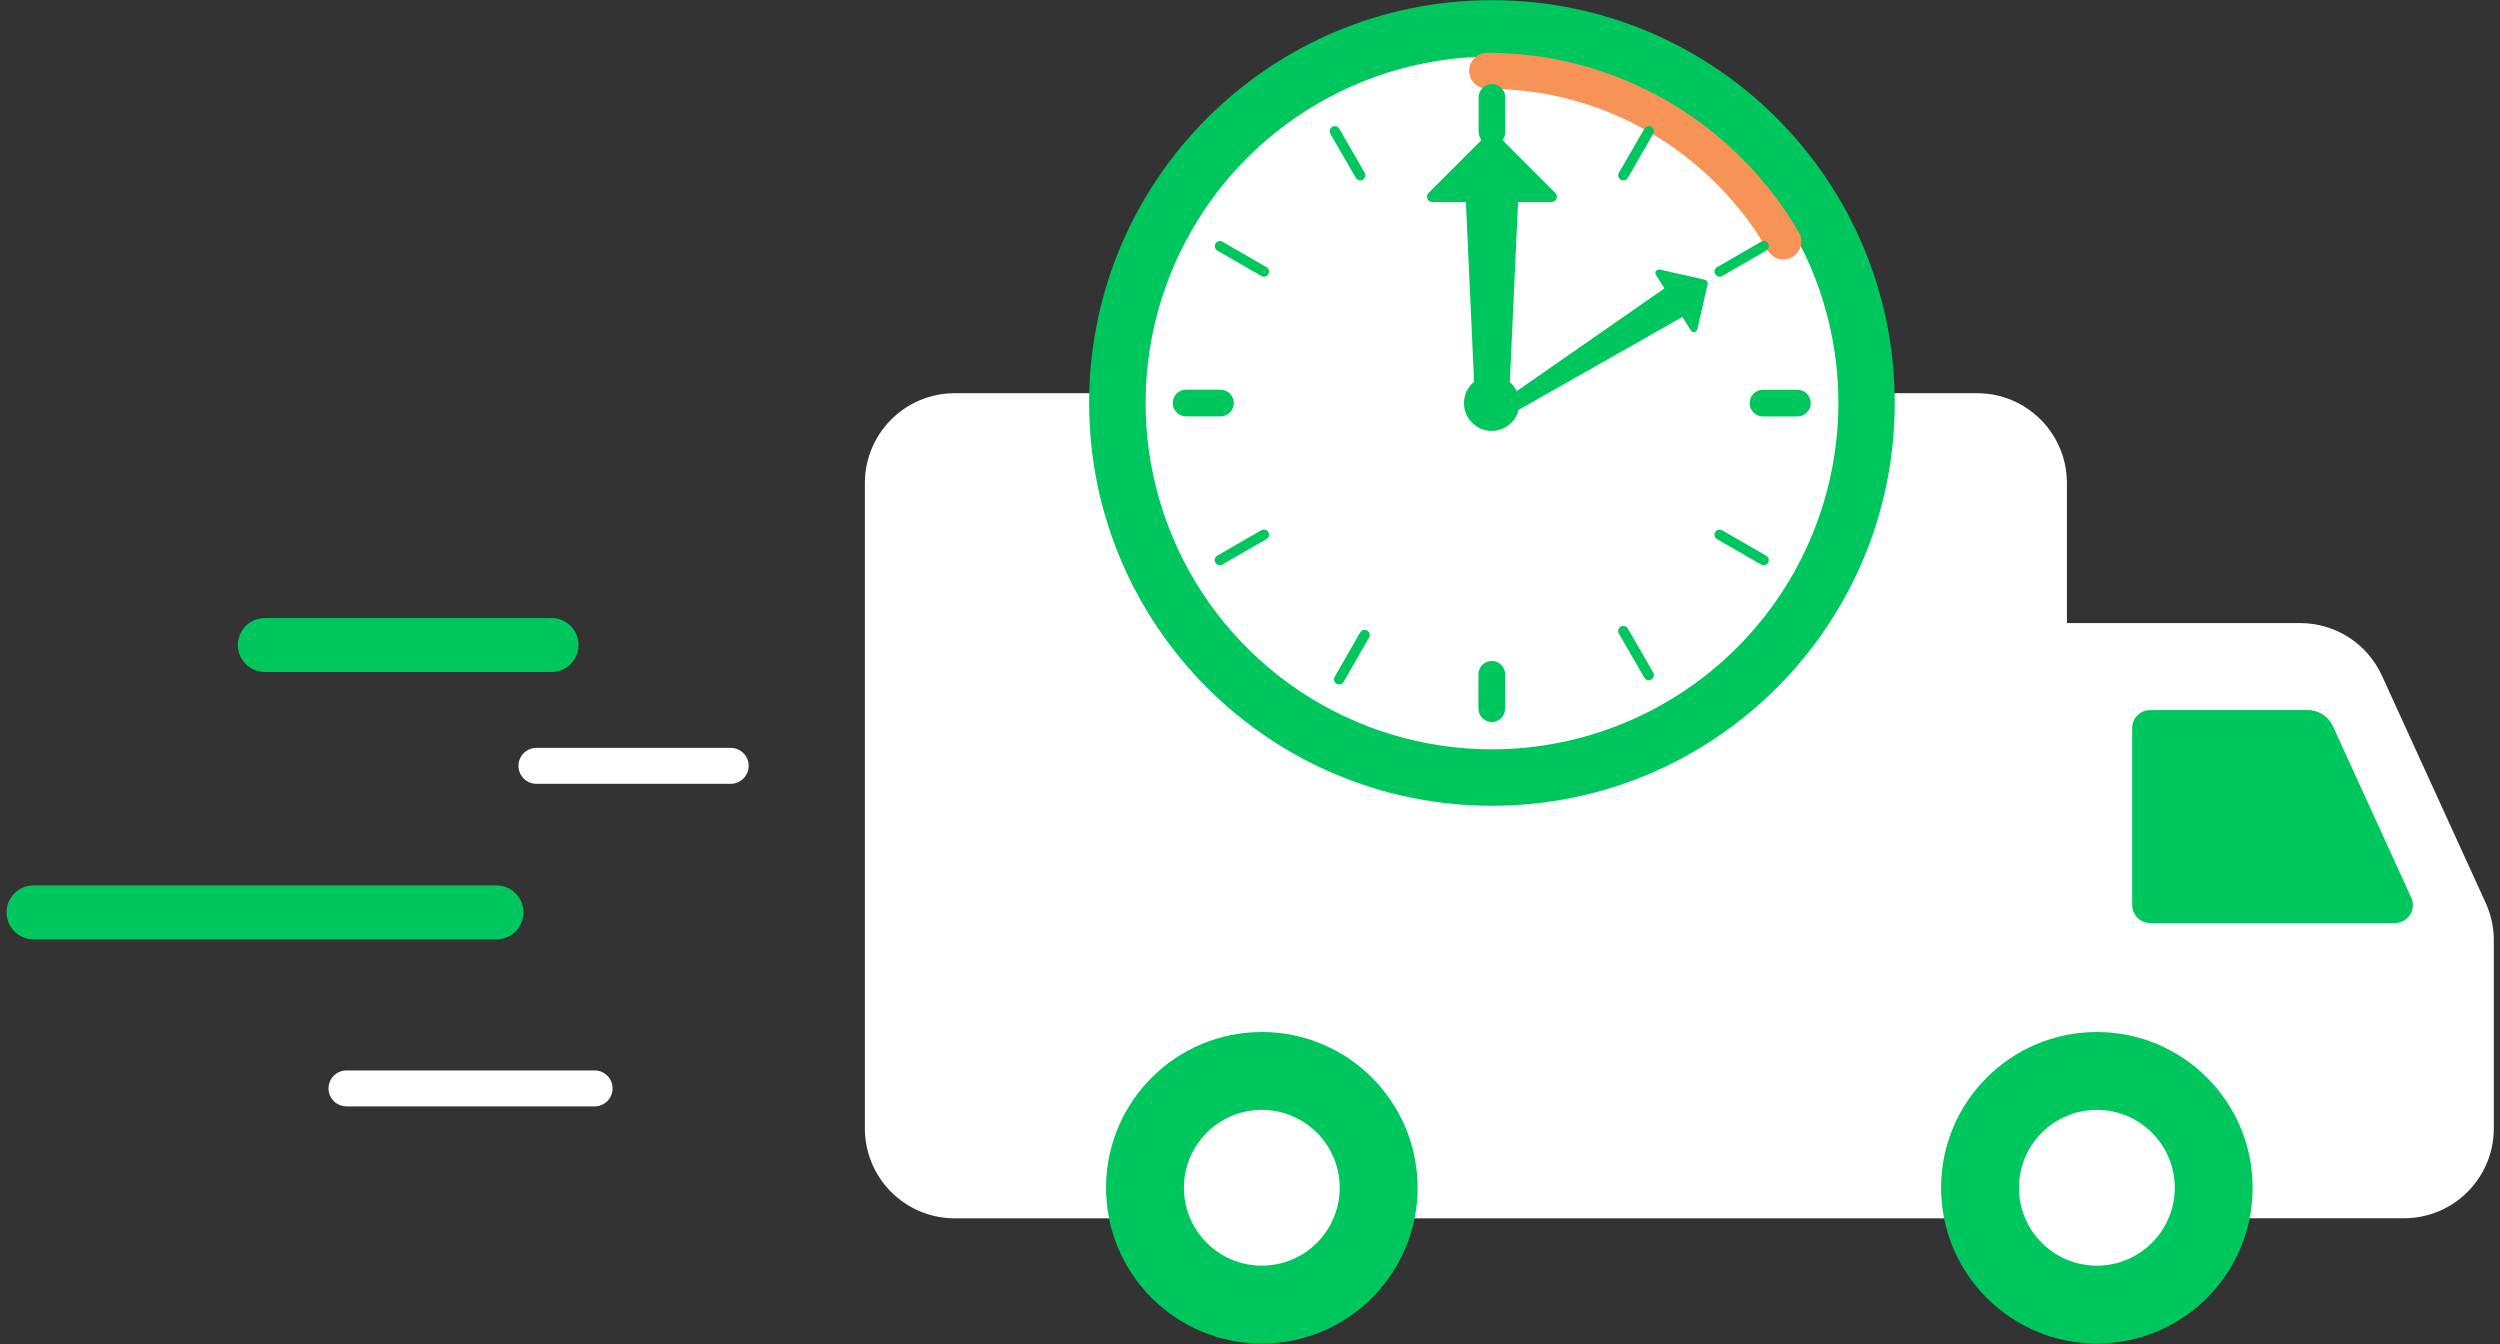 <svg width="212" height="114" viewBox="0 0 212 114" fill="none" xmlns="http://www.w3.org/2000/svg">
<rect x="0" y="0" width="212" height="114" fill="#333333" stroke="none"/>
<path fill-rule="evenodd" clip-rule="evenodd" d="M73.342 40.965C73.342 36.756 76.754 33.344 80.963 33.344H167.654C171.863 33.344 175.275 36.756 175.275 40.965V52.837H195.053C198.037 52.837 200.747 54.578 201.986 57.293L210.786 76.565C211.24 77.559 211.475 78.638 211.475 79.731V95.688C211.475 99.897 208.063 103.309 203.854 103.309H175.275V103.315H80.963C76.754 103.315 73.342 99.903 73.342 95.694V40.965Z" fill="white"/>
<path d="M195.698 60.211H182.333C181.492 60.211 180.809 60.893 180.809 61.735V76.75C180.809 77.592 181.492 78.274 182.333 78.274H203.084C204.194 78.274 204.932 77.126 204.471 76.117L197.835 61.584C197.453 60.748 196.618 60.211 195.698 60.211Z" fill="#00C65E"/>
<path d="M177.813 113.934C170.517 113.934 164.603 108.019 164.603 100.724C164.603 93.428 170.517 87.514 177.813 87.514C185.109 87.514 191.023 93.428 191.023 100.724C191.023 108.019 185.109 113.934 177.813 113.934Z" fill="#00C65E"/>
<path d="M177.813 107.327C174.166 107.327 171.208 104.37 171.208 100.722C171.208 97.074 174.166 94.117 177.813 94.117C181.461 94.117 184.418 97.074 184.418 100.722C184.418 104.37 181.461 107.327 177.813 107.327Z" fill="white"/>
<path d="M107.002 113.934C99.706 113.934 93.792 108.019 93.792 100.724C93.792 93.428 99.706 87.514 107.002 87.514C114.297 87.514 120.212 93.428 120.212 100.724C120.212 108.019 114.297 113.934 107.002 113.934Z" fill="#00C65E"/>
<path d="M107.002 107.327C103.354 107.327 100.397 104.37 100.397 100.722C100.397 97.074 103.354 94.117 107.002 94.117C110.65 94.117 113.607 97.074 113.607 100.722C113.607 104.37 110.65 107.327 107.002 107.327Z" fill="white"/>
<path d="M22.456 54.697L46.773 54.697" stroke="#00C65E" stroke-width="4.573" stroke-linecap="round"/>
<path d="M45.488 64.943L61.962 64.943" stroke="white" stroke-width="3.048" stroke-linecap="round"/>
<path d="M2.844 77.371L42.107 77.371" stroke="#00C65E" stroke-width="4.573" stroke-linecap="round"/>
<path d="M29.382 92.297L50.424 92.297" stroke="white" stroke-width="3.048" stroke-linecap="round"/>
<path d="M126.516 68.329C145.381 68.329 160.674 53.036 160.674 34.171C160.674 15.307 145.381 0.014 126.516 0.014C107.651 0.014 92.358 15.307 92.358 34.171C92.358 53.036 107.651 68.329 126.516 68.329Z" fill="#00C65E"/>
<path d="M126.516 63.19C142.545 63.19 155.538 50.196 155.538 34.168C155.538 18.14 142.545 5.146 126.516 5.146C110.488 5.146 97.495 18.14 97.495 34.168C97.495 50.196 110.488 63.19 126.516 63.19Z" fill="white"/>
<path d="M126.516 63.544C120.706 63.543 115.027 61.82 110.198 58.591C105.368 55.363 101.604 50.775 99.381 45.407C97.159 40.039 96.578 34.133 97.712 28.435C98.846 22.738 101.644 17.504 105.752 13.397C109.861 9.289 115.095 6.492 120.793 5.359C126.491 4.226 132.397 4.808 137.764 7.032C143.131 9.255 147.719 13.02 150.946 17.851C154.174 22.681 155.896 28.36 155.896 34.17C155.887 41.959 152.789 49.426 147.28 54.933C141.772 60.44 134.305 63.537 126.516 63.544ZM126.516 5.501C120.846 5.501 115.303 7.183 110.588 10.333C105.874 13.483 102.199 17.96 100.03 23.199C97.86 28.437 97.292 34.202 98.398 39.763C99.504 45.324 102.235 50.432 106.244 54.441C110.253 58.451 115.362 61.181 120.923 62.287C126.484 63.393 132.248 62.826 137.487 60.656C142.725 58.486 147.203 54.812 150.353 50.097C153.503 45.383 155.184 39.84 155.184 34.17C155.178 26.567 152.156 19.278 146.781 13.901C141.407 8.524 134.118 5.499 126.516 5.49V5.501Z" fill="white"/>
<path d="M126.107 5.998C136.836 5.998 146.206 11.821 151.228 20.479" stroke="#F89358" stroke-width="3.048" stroke-linecap="round"/>
<path d="M126.498 36.54C127.797 36.54 128.849 35.487 128.849 34.189C128.849 32.89 127.797 31.838 126.498 31.838C125.2 31.838 124.147 32.89 124.147 34.189C124.147 35.487 125.2 36.54 126.498 36.54Z" fill="#00C65E"/>
<path d="M127.651 11.179V8.261C127.651 7.636 127.145 7.129 126.519 7.129C125.894 7.129 125.387 7.636 125.387 8.261V11.179C125.387 11.805 125.894 12.311 126.519 12.311C127.145 12.311 127.651 11.805 127.651 11.179Z" fill="#00C65E"/>
<path d="M127.634 60.097V57.179C127.634 56.554 127.127 56.047 126.502 56.047C125.876 56.047 125.37 56.554 125.37 57.179V60.097C125.37 60.722 125.876 61.229 126.502 61.229C127.127 61.229 127.634 60.722 127.634 60.097Z" fill="#00C65E"/>
<path d="M103.496 33.044H100.578C99.953 33.044 99.446 33.551 99.446 34.177C99.446 34.802 99.953 35.309 100.578 35.309H103.496C104.121 35.309 104.628 34.802 104.628 34.177C104.628 33.551 104.121 33.044 103.496 33.044Z" fill="#00C65E"/>
<path d="M152.42 33.05H149.501C148.876 33.05 148.369 33.557 148.369 34.182C148.369 34.808 148.876 35.315 149.501 35.315H152.42C153.045 35.315 153.552 34.808 153.552 34.182C153.552 33.557 153.045 33.05 152.42 33.05Z" fill="#00C65E"/>
<path d="M112.814 11.346L114.97 15.082C115.09 15.289 115.356 15.361 115.564 15.241C115.771 15.121 115.843 14.855 115.723 14.647L113.566 10.911C113.446 10.704 113.18 10.633 112.973 10.752C112.765 10.872 112.694 11.138 112.814 11.346Z" fill="#00C65E"/>
<path d="M103.229 21.249L106.965 23.406C107.173 23.526 107.438 23.455 107.558 23.247C107.678 23.04 107.607 22.774 107.399 22.654L103.663 20.497C103.456 20.377 103.19 20.448 103.07 20.656C102.95 20.864 103.021 21.129 103.229 21.249Z" fill="#00C65E"/>
<path d="M103.656 47.872L107.392 45.715C107.6 45.596 107.671 45.33 107.551 45.122C107.431 44.914 107.166 44.843 106.958 44.963L103.222 47.12C103.014 47.24 102.943 47.506 103.063 47.713C103.183 47.921 103.449 47.992 103.656 47.872Z" fill="#00C65E"/>
<path d="M113.94 57.819L116.097 54.066C116.217 53.857 116.145 53.591 115.937 53.471C115.728 53.351 115.462 53.423 115.342 53.632L113.185 57.385C113.065 57.593 113.137 57.86 113.345 57.98C113.554 58.1 113.82 58.028 113.94 57.819Z" fill="#00C65E"/>
<path d="M140.19 57.027L138.033 53.291C137.913 53.084 137.647 53.013 137.439 53.133C137.232 53.252 137.16 53.518 137.28 53.726L139.437 57.462C139.557 57.669 139.823 57.74 140.031 57.621C140.238 57.501 140.309 57.235 140.19 57.027Z" fill="#00C65E"/>
<path d="M149.775 47.124L146.039 44.967C145.831 44.847 145.565 44.918 145.446 45.126C145.326 45.334 145.397 45.599 145.604 45.719L149.34 47.876C149.548 47.996 149.814 47.925 149.934 47.717C150.054 47.509 149.982 47.244 149.775 47.124Z" fill="#00C65E"/>
<path d="M149.347 20.495L145.611 22.652C145.403 22.772 145.332 23.037 145.452 23.245C145.572 23.453 145.837 23.524 146.045 23.404L149.781 21.247C149.989 21.127 150.06 20.861 149.94 20.654C149.82 20.446 149.554 20.375 149.347 20.495Z" fill="#00C65E"/>
<path d="M139.442 10.913L137.285 14.649C137.165 14.856 137.236 15.122 137.444 15.242C137.652 15.362 137.917 15.291 138.037 15.083L140.194 11.347C140.314 11.139 140.243 10.874 140.035 10.754C139.827 10.634 139.562 10.705 139.442 10.913Z" fill="#00C65E"/>
<path d="M127.952 34.172H125.085L124.304 17.09H128.733L127.952 34.172Z" fill="#00C65E"/>
<path d="M131.884 16.355C132.172 16.643 131.968 17.136 131.561 17.136H121.47C121.063 17.136 120.859 16.643 121.147 16.355L126.192 11.31C126.371 11.131 126.66 11.131 126.839 11.31L131.884 16.355Z" fill="#00C65E"/>
<path d="M127.832 35.293L127.141 34.192L141.18 24.431L142.708 26.855L127.832 35.293Z" fill="#00C65E"/>
<path d="M143.936 27.922C143.875 28.186 143.525 28.246 143.381 28.016L140.425 23.317C140.28 23.087 140.486 22.797 140.75 22.857L144.58 23.727C144.744 23.764 144.847 23.927 144.81 24.092L143.936 27.922Z" fill="#00C65E"/>
</svg>
